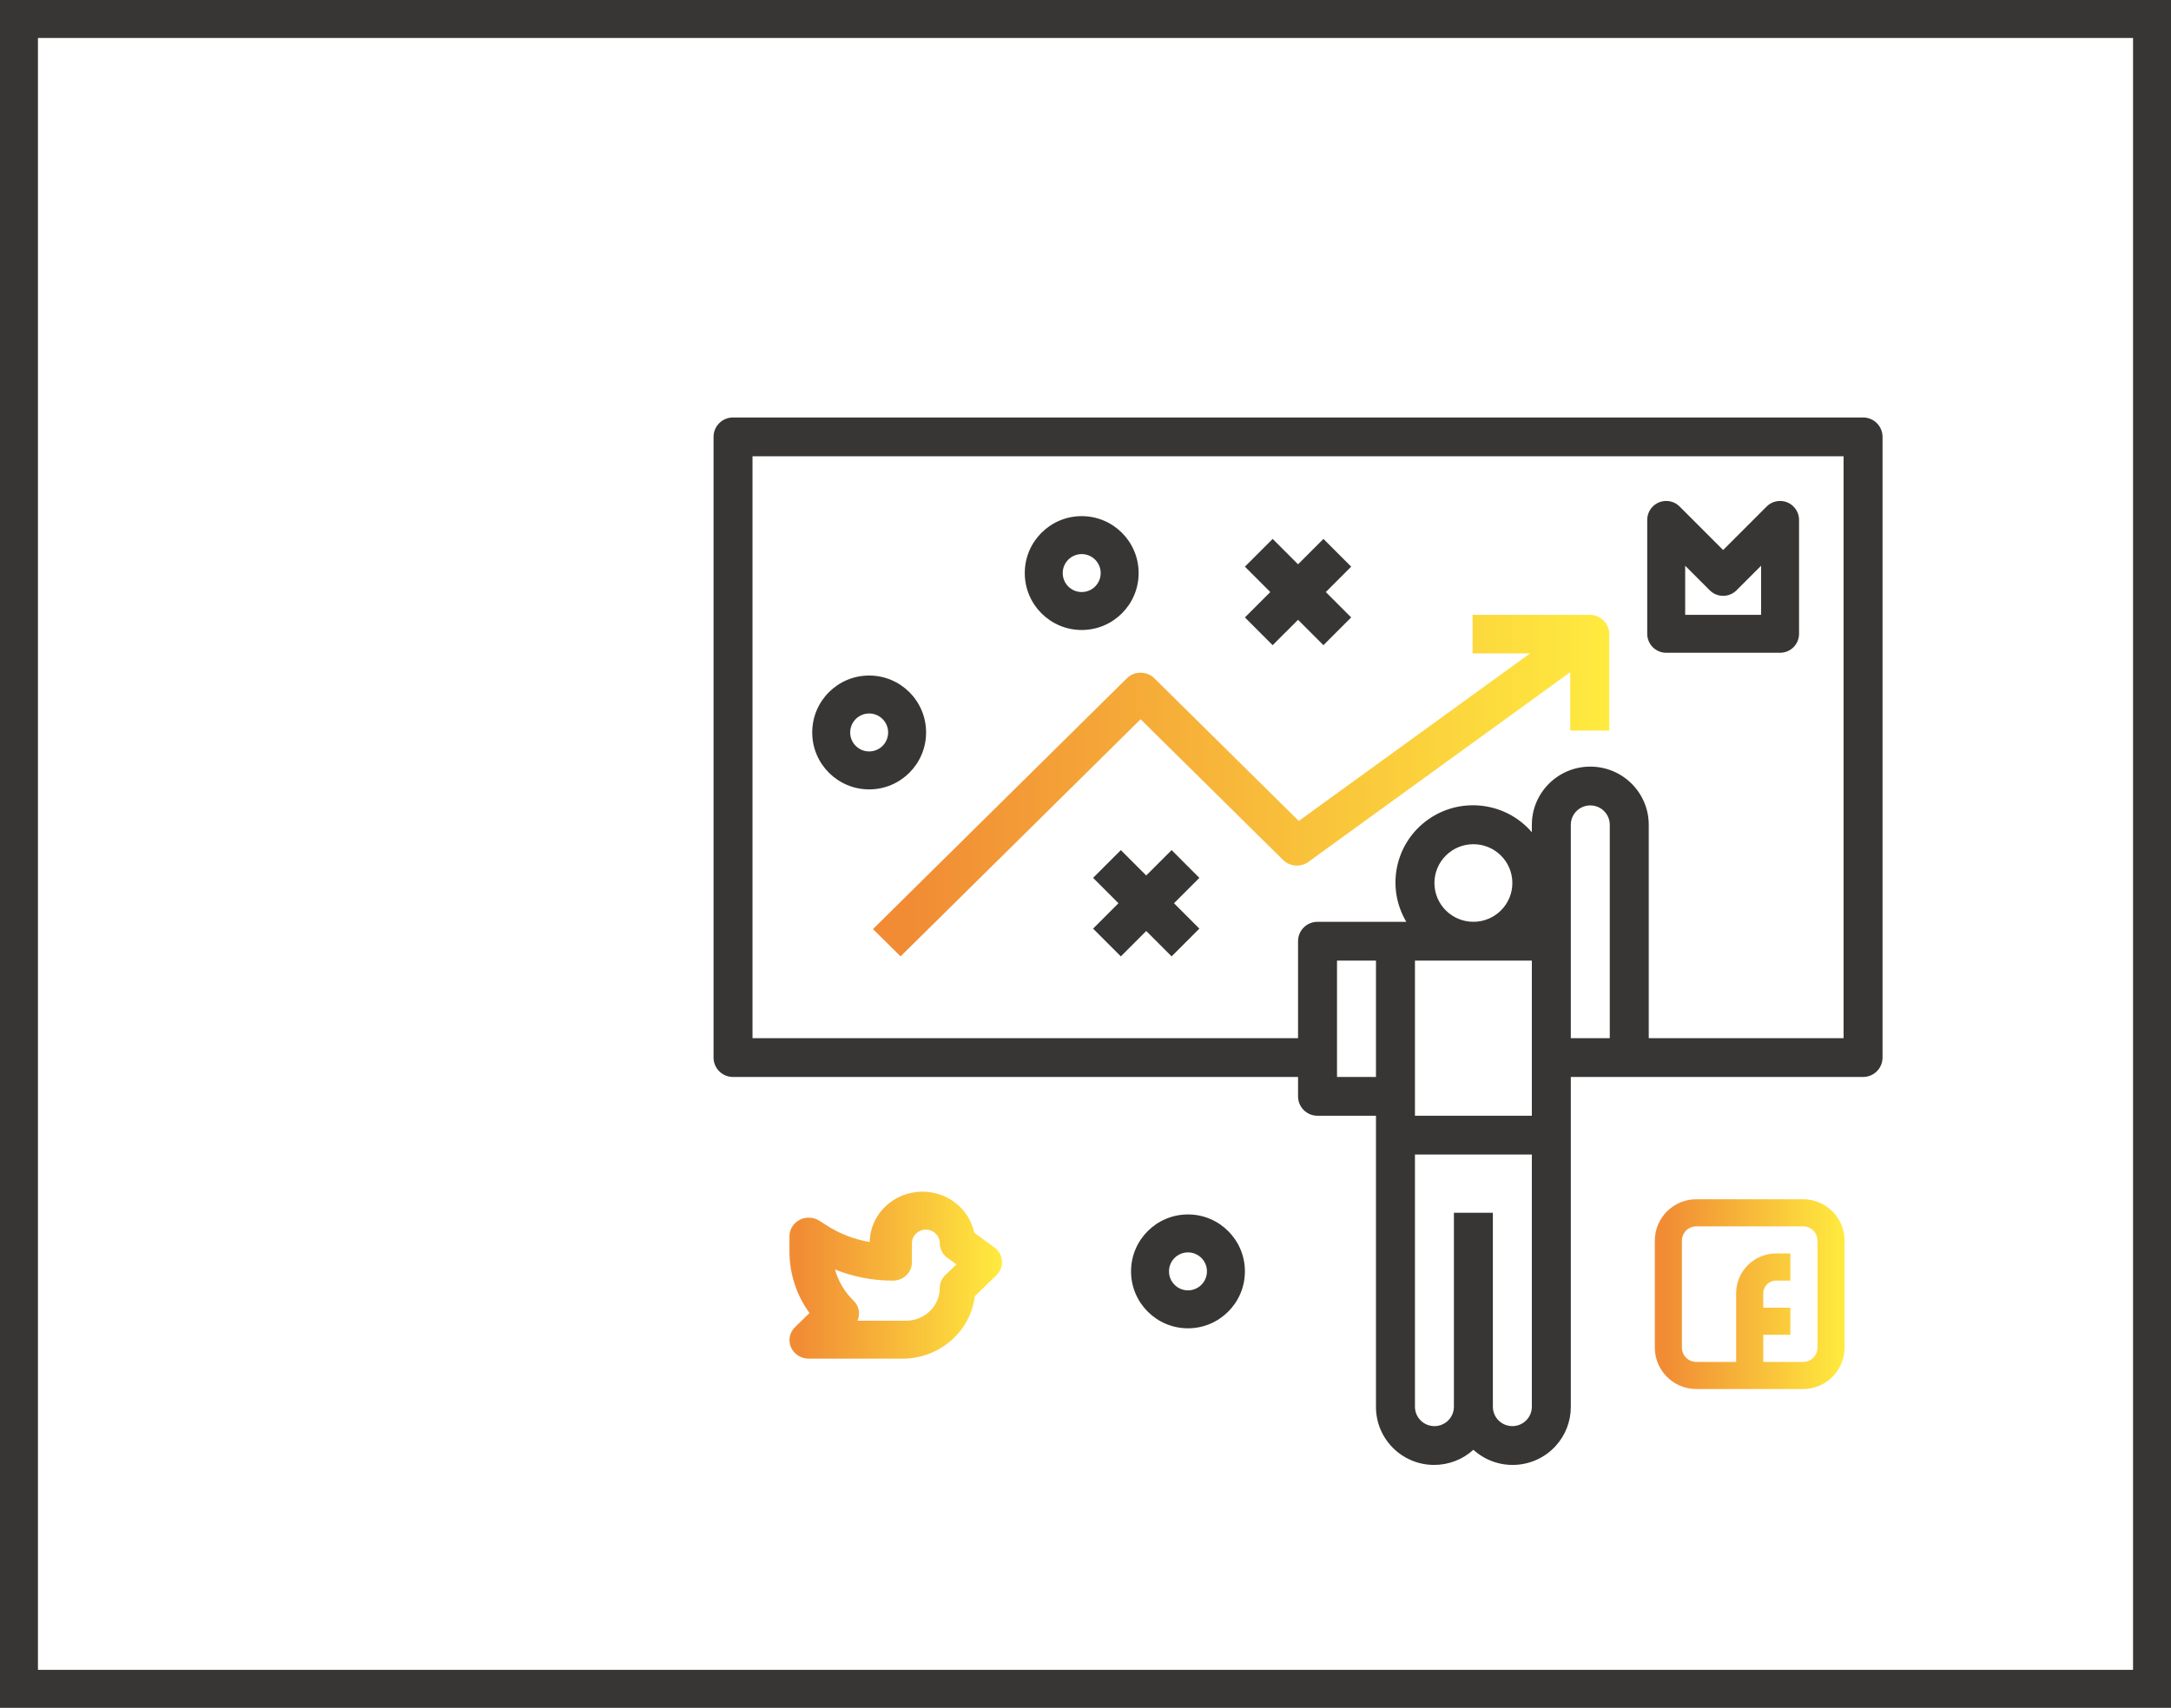 <?xml version="1.0" encoding="UTF-8"?>
<svg width="286px" height="225px" viewBox="0 0 286 225" version="1.1" xmlns="http://www.w3.org/2000/svg" xmlns:xlink="http://www.w3.org/1999/xlink">
    <!-- Generator: Sketch 52.4 (67378) - http://www.bohemiancoding.com/sketch -->
    <title>ico_2</title>
    <desc>Created with Sketch.</desc>
    <defs>
        <linearGradient x1="100%" y1="50%" x2="5.322%" y2="50%" id="linearGradient-1">
            <stop stop-color="#FFEB3F" offset="0%"></stop>
            <stop stop-color="#F18C35" offset="100%"></stop>
        </linearGradient>
    </defs>
    <g id="🎉Design" stroke="none" stroke-width="1" fill="none" fill-rule="evenodd">
        <g id="ThaMadAd_homepage" transform="translate(-1287, -1790)">
            <g id="Group-3-Copy" transform="translate(439, 1790)">
                <g id="ico_2" transform="translate(848, 0)">
                    <g id="Group" transform="translate(94, 55)">
                        <path d="M151.433,0 L2.567,0 C1.149,0 0,1.144 0,2.555 L0,84.333 C0,85.744 1.149,86.888 2.567,86.888 L77,86.888 L77,89.444 C77,90.855 78.149,91.999 79.567,91.999 L87.267,91.999 L87.267,130.332 C87.248,134.548 90.666,137.981 94.899,137.999 C96.822,138.008 98.679,137.296 100.1,136.006 C103.228,138.847 108.078,138.625 110.931,135.511 C112.228,134.096 112.942,132.247 112.934,130.332 L112.934,86.888 L151.434,86.888 C152.851,86.888 154,85.744 154,84.333 L154,2.555 C154,1.144 152.851,1.70233128e-14 151.433,0 Z M87.267,86.888 L82.133,86.888 L82.133,71.555 L87.267,71.555 L87.267,86.888 Z M107.8,130.332 C107.8,131.744 106.65,132.888 105.233,132.888 C103.815,132.888 102.666,131.744 102.666,130.332 L102.666,104.777 L97.533,104.777 L97.533,130.332 C97.533,131.743 96.384,132.888 94.966,132.888 C93.549,132.888 92.4,131.744 92.4,130.332 L92.4,97.11 L107.8,97.11 L107.8,130.332 Z M107.8,84.333 L107.8,91.999 L92.4,91.999 L92.4,71.555 L107.8,71.555 L107.8,84.333 Z M94.967,61.333 C94.967,58.51 97.265,56.222 100.1,56.222 C102.935,56.222 105.233,58.51 105.233,61.333 C105.233,64.156 102.935,66.444 100.1,66.444 C97.265,66.444 94.967,64.156 94.967,61.333 Z M118.066,81.777 L112.933,81.777 L112.933,53.666 C112.933,52.255 114.082,51.111 115.5,51.111 C116.917,51.111 118.066,52.255 118.066,53.666 L118.066,81.777 Z M148.867,81.777 L123.2,81.777 L123.2,53.666 C123.2,49.432 119.752,46 115.5,46 C111.248,46 107.8,49.432 107.8,53.666 L107.8,54.643 C104.128,50.379 97.681,49.888 93.4,53.543 C89.636,56.756 88.734,62.197 91.26,66.444 L79.567,66.444 C78.149,66.444 77,67.588 77,68.999 L77,81.777 L5.133,81.777 L5.133,5.111 L148.867,5.111 L148.867,81.777 Z" id="Shape" fill="#373634" fill-rule="nonzero"></path>
                        <path d="M54.442,34.369 L21,67.406 L24.638,71 L56.261,39.759 L75.022,58.293 C75.92,59.183 77.341,59.291 78.367,58.548 L112.855,33.558 L112.855,41.249 L118,41.249 L118,28.542 C118,27.138 116.848,26 115.427,26 L99.993,26 L99.993,31.083 L107.568,31.083 L77.097,53.159 L58.077,34.369 C57.073,33.379 55.446,33.379 54.442,34.369 Z" id="Path" fill="url(#linearGradient-1)"></path>
                        <path d="M125.499,31 L140.499,31 C141.881,31 143,29.881 143,28.501 L143,13.5 C143,12.119 141.88,11 140.499,11.001 C139.837,11.001 139.201,11.264 138.732,11.732 L133,17.465 L127.268,11.732 C126.29,10.756 124.707,10.756 123.731,11.733 C123.263,12.201 123,12.836 123,13.5 L123,28.501 C123,29.881 124.119,31 125.499,31 Z M128,19.535 L131.232,22.768 C132.208,23.744 133.791,23.744 134.767,22.768 L138,19.535 L138,26 L128,26 L128,19.535 Z" id="Shape" fill="#373634" fill-rule="nonzero"></path>
                        <path d="M20.499,49 C24.642,49 28,45.642 28,41.501 C28,37.358 24.642,34 20.499,34 C16.358,34 13,37.358 13,41.501 C13,45.642 16.358,49 20.499,49 Z M20.499,39 C21.881,39 23,40.119 23,41.501 C23,42.881 21.881,44 20.499,44 C19.119,44 18,42.881 18,41.501 C18,40.119 19.119,39 20.499,39 Z" id="Shape" fill="#373634" fill-rule="nonzero"></path>
                        <path d="M48.499,28 C52.641,28 56,24.642 56,20.499 C56,16.358 52.641,13 48.499,13 C44.358,13 41,16.358 41,20.499 C41,24.642 44.358,28 48.499,28 Z M48.499,18 C49.881,18 51,19.119 51,20.499 C51,21.881 49.881,23 48.499,23 C47.119,23 46,21.881 46,20.499 C46,19.119 47.119,18 48.499,18 Z" id="Shape" fill="#373634" fill-rule="nonzero"></path>
                        <path d="M62.499,120 C66.641,120 70,116.642 70,112.499 C70,108.358 66.641,105 62.499,105 C58.358,105 55,108.358 55,112.499 C55,116.642 58.358,120 62.499,120 Z M62.499,110 C63.881,110 65,111.119 65,112.499 C65,113.881 63.881,115 62.499,115 C61.119,115 60,113.881 60,112.499 C60,111.119 61.119,110 62.499,110 Z" id="Shape-Copy" fill="#373634" fill-rule="nonzero"></path>
                        <path d="M143.545,103 L129.456,103 C126.444,103.004 124.004,105.444 124,108.456 L124,122.545 C124.004,125.556 126.444,127.997 129.456,128 L143.545,128 C146.556,127.997 148.996,125.556 149,122.545 L149,108.456 C148.997,105.444 146.557,103.004 143.545,103 Z M145.429,122.545 C145.428,123.585 144.585,124.428 143.545,124.429 L138.286,124.429 L138.286,120.857 L141.857,120.857 L141.857,117.286 L138.286,117.286 L138.286,115.388 C138.287,114.464 139.035,113.715 139.959,113.714 L141.857,113.714 L141.857,110.143 L139.959,110.143 C137.064,110.146 134.718,112.492 134.714,115.388 L134.714,124.429 L129.456,124.429 C128.415,124.428 127.572,123.585 127.571,122.545 L127.571,108.456 C127.572,107.415 128.415,106.572 129.456,106.571 L143.545,106.571 C144.585,106.572 145.428,107.415 145.429,108.456 L145.429,122.545 Z" id="Shape" fill="url(#linearGradient-1)" fill-rule="nonzero"></path>
                        <path d="M37.994,111.114 C37.941,110.412 37.578,109.765 36.994,109.34 L34.344,107.411 C33.71,104.33 30.894,102 27.525,102 C23.725,102 20.624,104.967 20.575,108.633 C18.541,108.291 16.597,107.542 14.857,106.416 L13.97,105.841 C13.192,105.336 12.183,105.281 11.35,105.708 C10.52,106.132 10,106.963 10,107.866 L10,109.872 C10,112.818 10.925,115.627 12.64,117.987 L10.736,119.837 C10.013,120.538 9.801,121.587 10.197,122.498 C10.592,123.407 11.519,124 12.546,124 L24.881,124 C29.8,124 33.867,120.399 34.414,115.778 L37.265,113.007 C37.78,112.507 38.046,111.817 37.994,111.114 Z M30.533,112.993 C30.066,113.442 29.806,114.049 29.806,114.681 C29.806,117.062 27.809,119 25.355,119 L18.957,119 C19.355,118.126 19.183,117.071 18.439,116.353 C17.265,115.219 16.425,113.791 16,112.252 C18.4,113.218 20.979,113.72 23.617,113.72 C25.007,113.72 26.132,112.645 26.132,111.32 L26.132,108.8 C26.132,107.807 26.957,107 27.969,107 C28.981,107 29.806,107.807 29.806,108.8 C29.806,109.551 30.175,110.259 30.801,110.713 L32,111.579 L30.533,112.993 Z" id="Shape" fill="url(#linearGradient-1)" fill-rule="nonzero"></path>
                        <polygon id="Path" fill="#373634" points="73.656 30 77 26.657 80.344 30 84 26.343 80.656 23.001 84 19.657 80.344 16 77 19.344 73.656 16 70 19.657 73.344 23.001 70 26.343"></polygon>
                        <polygon id="Path" fill="#373634" points="60.343 57 57.001 60.343 53.657 57 50 60.657 53.344 63.999 50 67.343 53.657 71 57.001 67.656 60.343 71 64 67.343 60.657 63.999 64 60.657"></polygon>
                    </g>
                    <rect id="Rectangle" stroke="#373634" stroke-width="5" fill-rule="nonzero" x="2.5" y="2.5" width="281" height="220"></rect>
                </g>
            </g>
        </g>
    </g>
</svg>